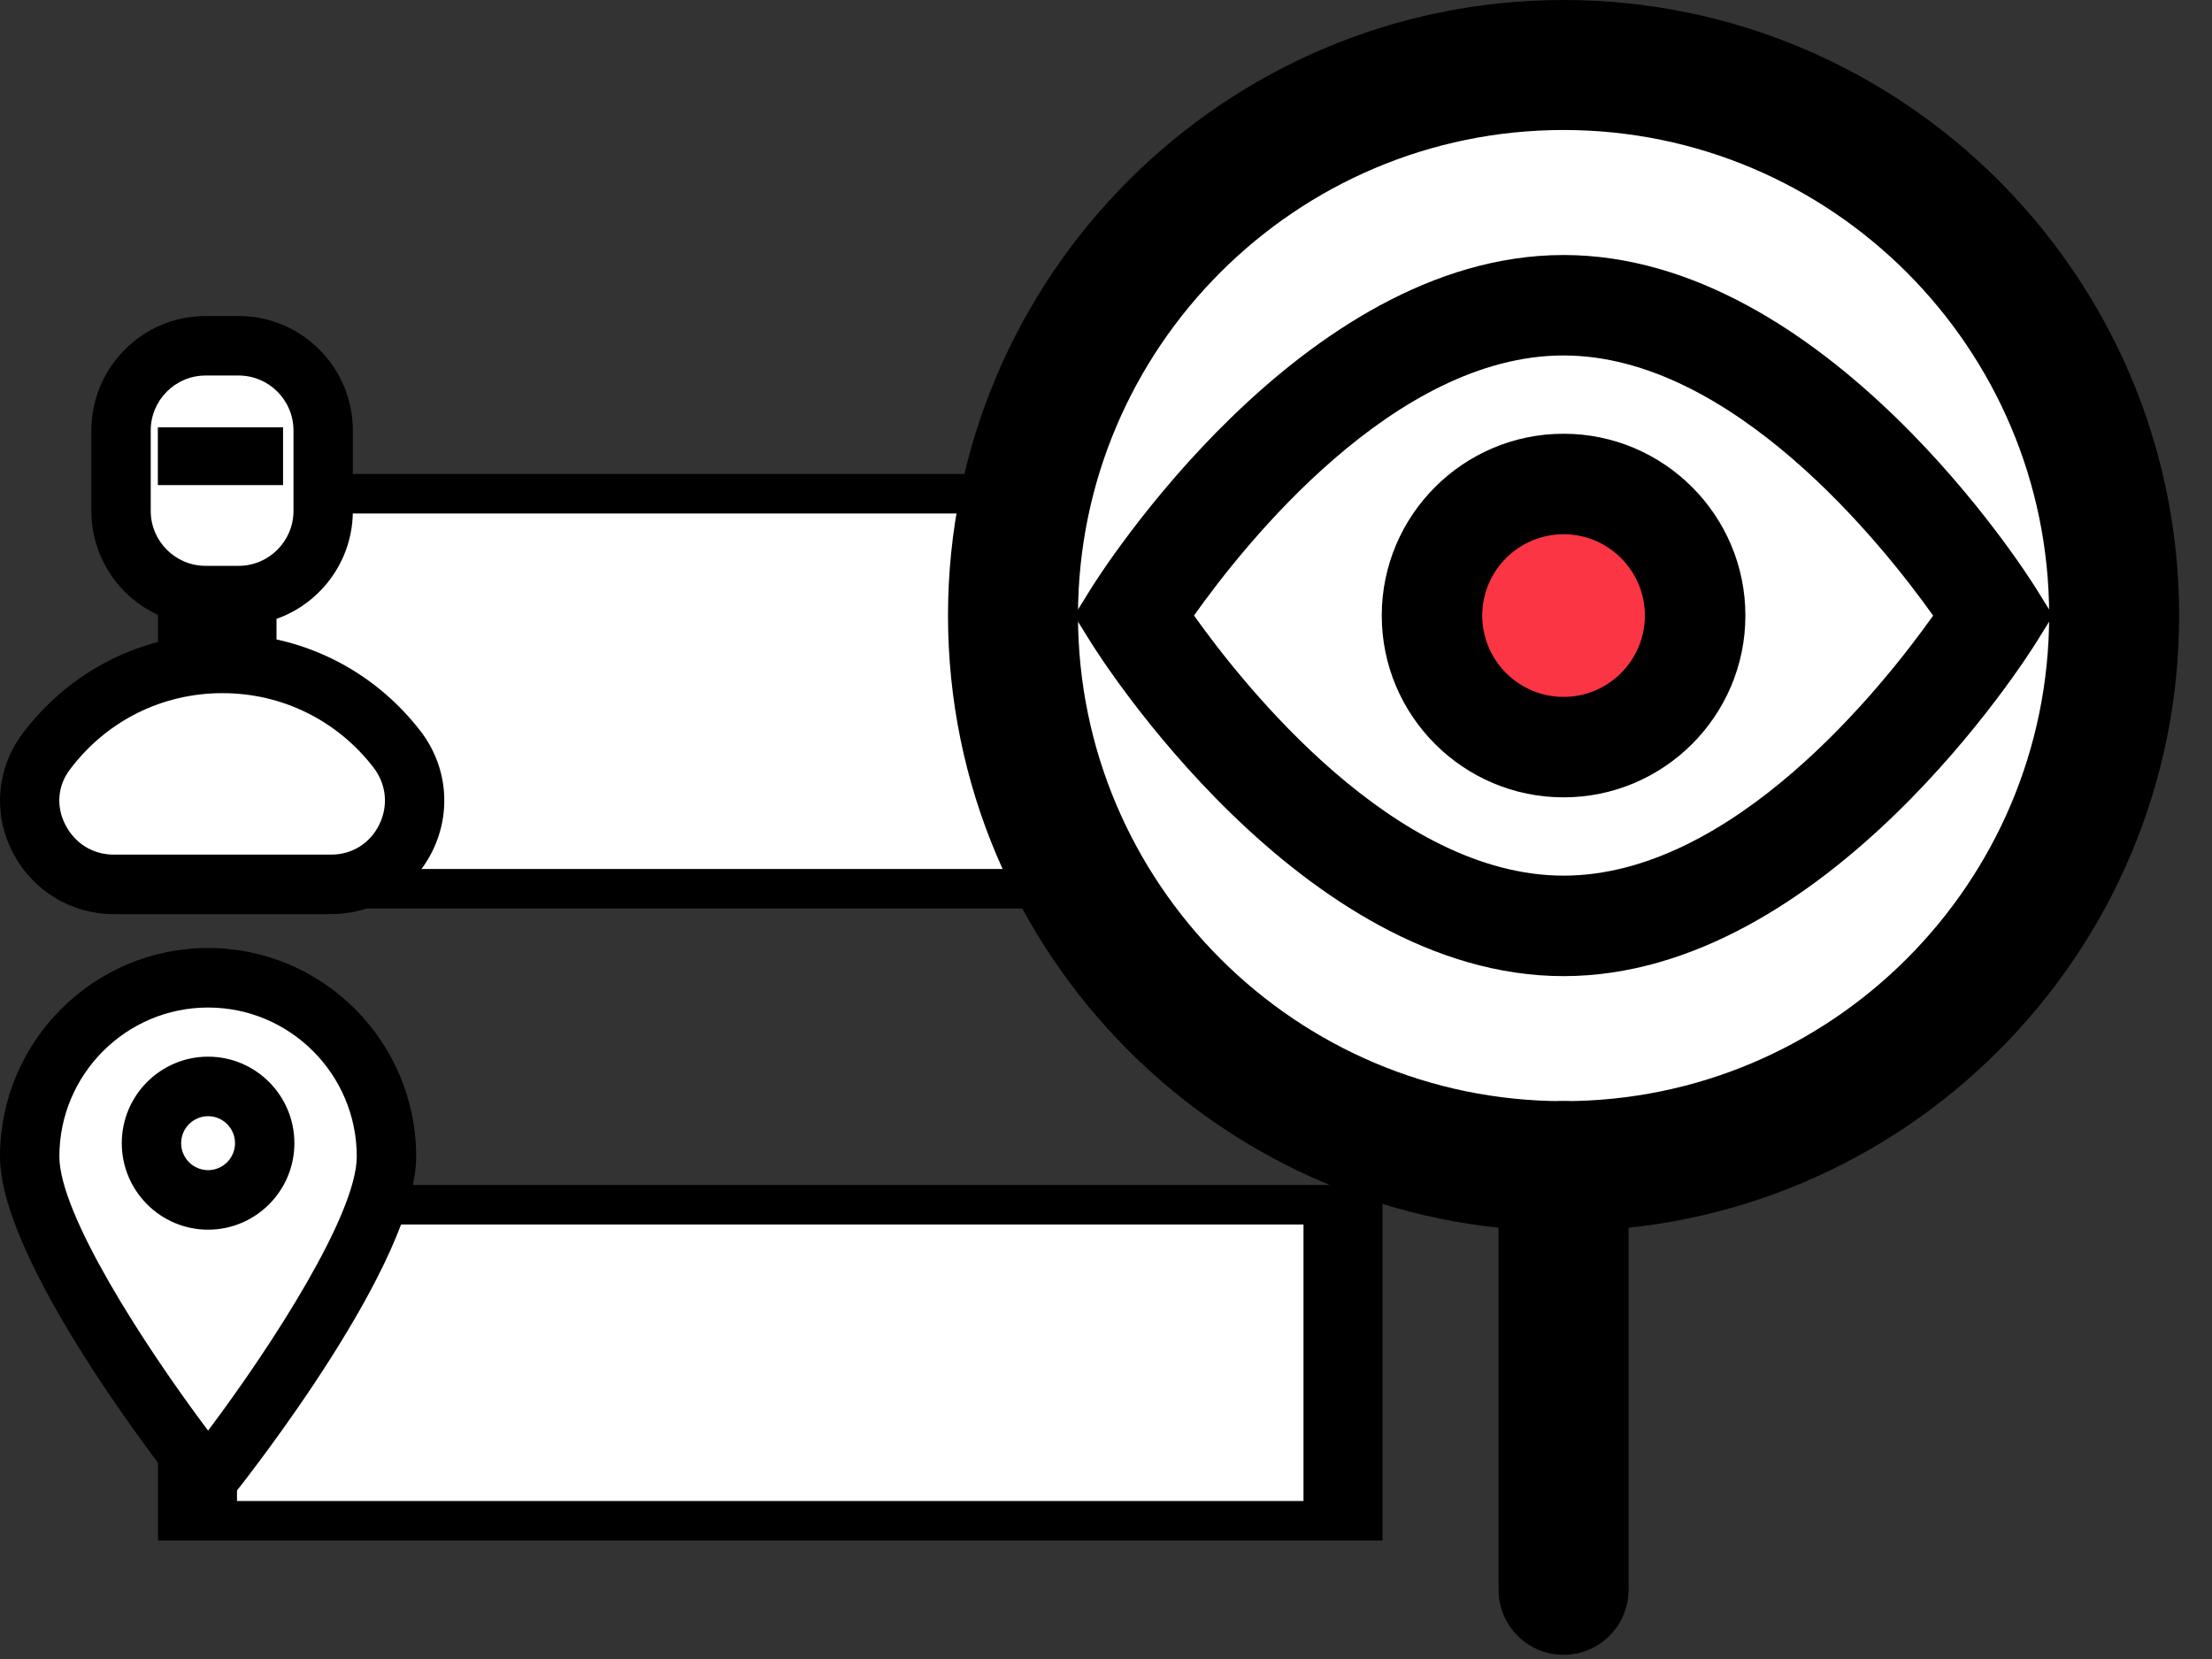 <svg width="56" height="42" viewBox="0 0 56 42" fill="none" xmlns="http://www.w3.org/2000/svg">
<rect x="0" y="0" width="56" height="42" fill="#333333" stroke="none"/>
<path d="M41.032 13.948V21.052H11.969V13.948H41.032ZM49 12H41.032H11.969H4V13.948V21.052V23H11.969H41.032H49V21.052V13.948V12Z" fill="black"/>
<rect x="7" y="13" width="39" height="9" fill="white"/>
<path d="M29.511 31.594V37.406H9.489V31.594H29.511ZM35 30H29.511H9.489H4V31.594V37.406V39H9.489H29.511H35V37.406V31.594V30Z" fill="black"/>
<rect x="6" y="31" width="27" height="7" fill="white"/>
<path d="M0.752 29.279C0.752 26.779 2.774 24.753 5.268 24.753C7.762 24.753 9.784 26.779 9.784 29.279C9.784 31.779 5.268 37.449 5.268 37.449C5.268 37.449 0.752 31.779 0.752 29.279Z" fill="white"/>
<path d="M5.268 38.202C5.039 38.202 4.823 38.098 4.68 37.919C4.201 37.317 0 31.965 0 29.279C0 26.368 2.363 24 5.268 24C8.173 24 10.536 26.368 10.536 29.279C10.536 31.965 6.335 37.317 5.855 37.919C5.713 38.098 5.497 38.202 5.268 38.202ZM5.268 25.507C3.192 25.507 1.503 27.199 1.503 29.279C1.503 30.727 3.617 34.021 5.268 36.218C6.919 34.021 9.032 30.727 9.032 29.279C9.032 27.199 7.343 25.507 5.268 25.507Z" fill="black"/>
<path d="M5.268 30.377C6.06 30.377 6.701 29.734 6.701 28.941C6.701 28.148 6.06 27.505 5.268 27.505C4.477 27.505 3.835 28.148 3.835 28.941C3.835 29.734 4.477 30.377 5.268 30.377Z" fill="white"/>
<path d="M5.268 31.131C4.063 31.131 3.083 30.148 3.083 28.941C3.083 27.733 4.063 26.751 5.268 26.751C6.473 26.751 7.453 27.733 7.453 28.941C7.453 30.148 6.473 31.131 5.268 31.131ZM5.268 28.258C4.892 28.258 4.586 28.564 4.586 28.941C4.586 29.317 4.892 29.624 5.268 29.624C5.644 29.624 5.95 29.317 5.95 28.941C5.95 28.564 5.644 28.258 5.268 28.258Z" fill="black"/>
<circle cx="39.535" cy="15.894" r="13" fill="white"/>
<path d="M39.584 31.168C30.991 31.168 24 24.176 24 15.584C24 6.991 30.991 0 39.584 0C48.176 0 55.168 6.991 55.168 15.584C55.168 24.176 48.177 31.168 39.584 31.168ZM39.584 3.291C32.806 3.291 27.291 8.806 27.291 15.584C27.291 22.362 32.806 27.877 39.584 27.877C46.362 27.877 51.877 22.362 51.877 15.584C51.877 8.806 46.362 3.291 39.584 3.291Z" fill="black"/>
<path d="M39.584 41.894C38.674 41.894 37.938 41.157 37.938 40.248V29.522C37.938 28.613 38.674 27.876 39.584 27.876C40.493 27.876 41.229 28.613 41.229 29.522V40.248C41.229 41.157 40.493 41.894 39.584 41.894Z" fill="black"/>
<path d="M39.584 23.44C33.568 23.44 28.692 15.583 28.692 15.583C28.692 15.583 33.568 7.727 39.584 7.727C45.599 7.727 50.475 15.583 50.475 15.583C50.475 15.583 45.599 23.44 39.584 23.44Z" fill="white"/>
<path d="M39.584 24.712C32.938 24.712 27.826 16.6 27.612 16.255L27.196 15.584L27.612 14.913C27.826 14.568 32.938 6.456 39.584 6.456C46.23 6.456 51.342 14.568 51.556 14.913L51.972 15.584L51.556 16.255C51.342 16.6 46.23 24.712 39.584 24.712ZM30.228 15.583C31.506 17.38 35.314 22.168 39.584 22.168C43.867 22.168 47.664 17.383 48.94 15.585C47.662 13.789 43.853 8.999 39.584 8.999C35.301 8.998 31.503 13.784 30.228 15.583Z" fill="black"/>
<path d="M39.584 18.914C41.423 18.914 42.914 17.423 42.914 15.583C42.914 13.744 41.423 12.253 39.584 12.253C37.744 12.253 36.253 13.744 36.253 15.583C36.253 17.423 37.744 18.914 39.584 18.914Z" fill="#FB3544"/>
<path d="M39.584 20.186C37.046 20.186 34.981 18.121 34.981 15.584C34.981 13.046 37.046 10.981 39.584 10.981C42.122 10.981 44.187 13.046 44.187 15.584C44.187 18.121 42.122 20.186 39.584 20.186ZM39.584 13.525C38.449 13.525 37.525 14.448 37.525 15.584C37.525 16.719 38.449 17.643 39.584 17.643C40.719 17.643 41.643 16.719 41.643 15.584C41.643 14.448 40.719 13.525 39.584 13.525Z" fill="black"/>
<path d="M6.042 15.078H5.204C4.023 15.078 3.065 14.118 3.065 12.934V10.898C3.065 9.714 4.023 8.754 5.204 8.754H6.042C7.224 8.754 8.181 9.714 8.181 10.898V12.934C8.181 14.118 7.224 15.078 6.042 15.078Z" fill="white"/>
<path d="M6.042 15.831H5.204C3.61 15.831 2.313 14.532 2.313 12.934V10.897C2.313 9.3 3.61 8 5.204 8H6.042C7.636 8 8.933 9.299 8.933 10.897V12.934C8.933 14.531 7.636 15.831 6.042 15.831ZM5.204 9.507C4.439 9.507 3.816 10.131 3.816 10.898V12.935C3.816 13.701 4.439 14.325 5.204 14.325H6.042C6.807 14.325 7.43 13.701 7.43 12.935V10.898C7.43 10.131 6.807 9.507 6.042 9.507H5.204Z" fill="black"/>
<path d="M2.88 22.389C1.163 22.389 0.131 20.422 1.158 19.044C2.175 17.679 3.801 16.795 5.632 16.795C7.427 16.795 9.024 17.643 10.045 18.962C11.126 20.358 10.145 22.388 8.382 22.388H2.88V22.389Z" fill="white"/>
<path d="M8.383 23.142H2.88C1.785 23.142 0.797 22.529 0.304 21.542C-0.178 20.578 -0.081 19.448 0.556 18.593C1.765 16.972 3.615 16.041 5.633 16.041C7.605 16.041 9.43 16.938 10.64 18.501C11.319 19.378 11.439 20.541 10.952 21.537C10.469 22.527 9.484 23.142 8.383 23.142ZM5.633 17.548C4.094 17.548 2.682 18.258 1.76 19.495C1.461 19.896 1.418 20.409 1.648 20.867C1.888 21.348 2.349 21.636 2.88 21.636H8.382C8.913 21.636 9.369 21.351 9.602 20.875C9.837 20.393 9.781 19.85 9.451 19.424C8.529 18.232 7.137 17.548 5.633 17.548Z" fill="black"/>
<path d="M7.166 10.818H3.996V12.281H7.166V10.818Z" fill="black"/>
</svg>
